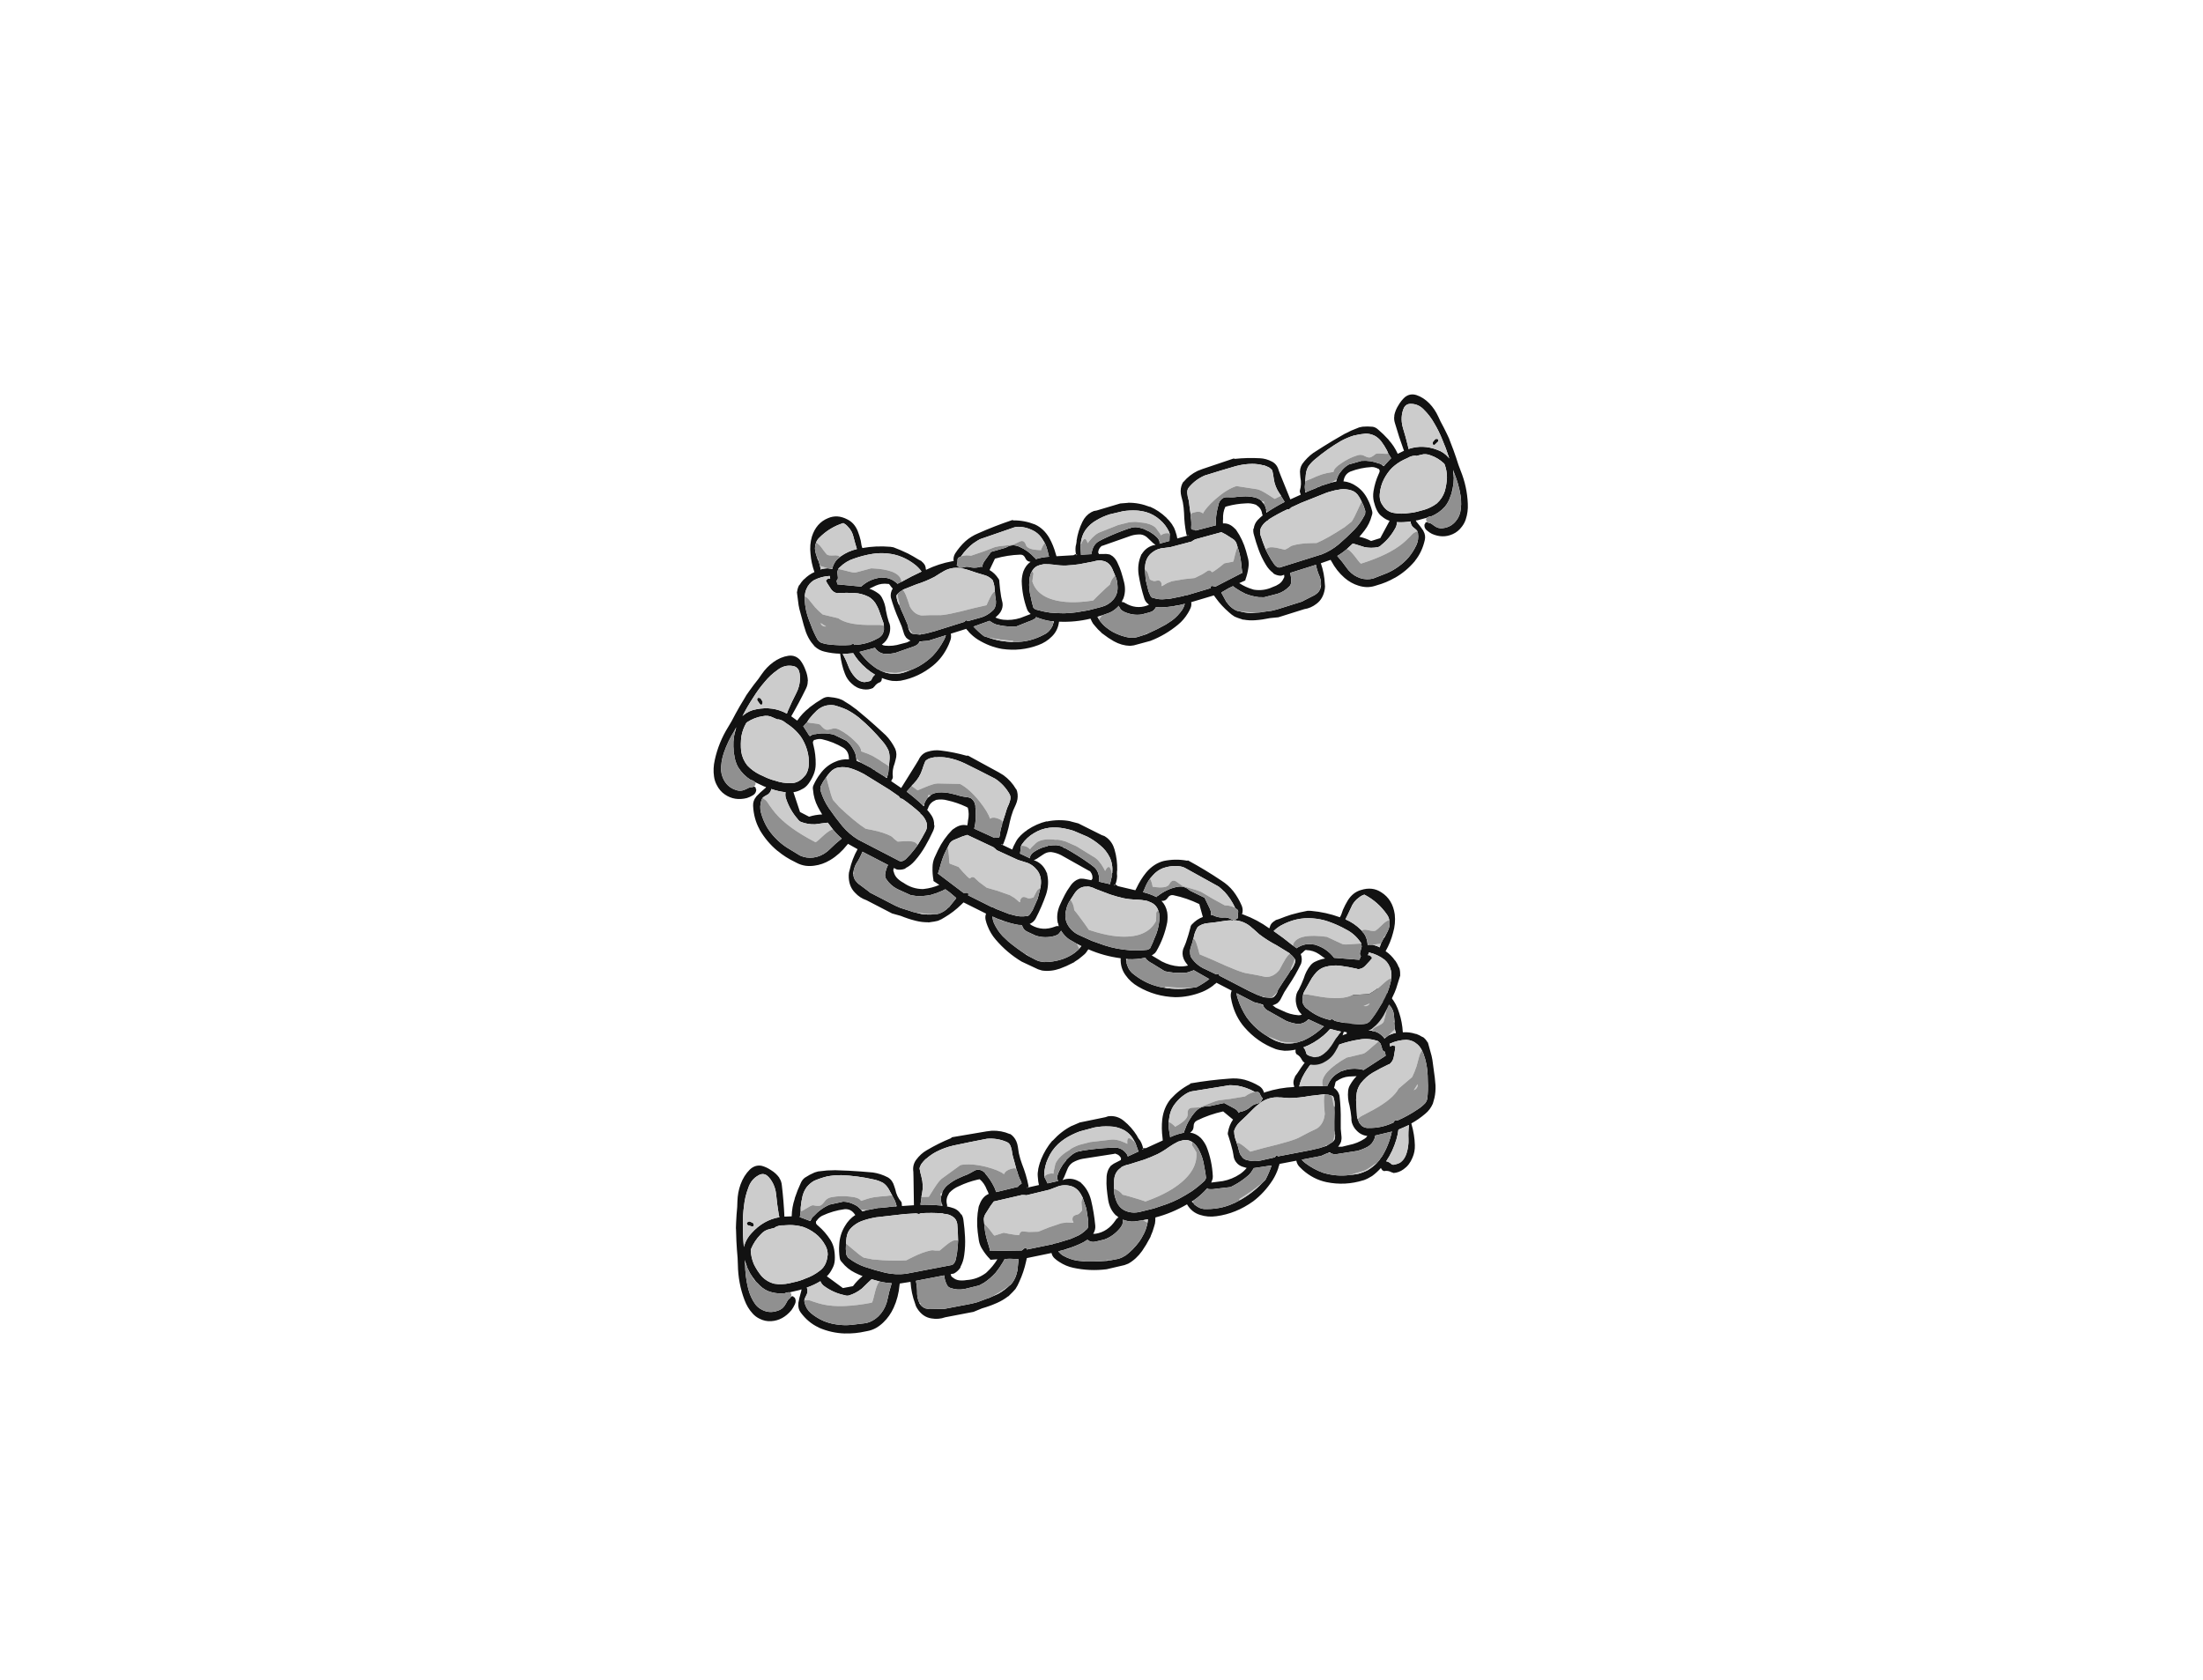<?xml version="1.0" encoding="UTF-8" standalone="no"?>
<svg xmlns:ffdec="https://www.free-decompiler.com/flash" xmlns:xlink="http://www.w3.org/1999/xlink" ffdec:objectType="frame" height="154.35px" width="202.3px" xmlns="http://www.w3.org/2000/svg">
  <g transform="matrix(1.0, 0.0, 0.0, 1.0, 91.05, 141.2)">
    <use ffdec:characterId="877" ffdec:characterName="a_Chain" height="234.15" transform="matrix(0.094, -0.018, 0.009, 0.096, -24.648, -39.145)" width="686.0" xlink:href="#sprite0"/>
    <use ffdec:characterId="877" ffdec:characterName="a_Chain" height="234.15" transform="matrix(-0.086, 0.027, 0.027, 0.086, 39.144, -110.609)" width="686.0" xlink:href="#sprite0"/>
    <use ffdec:characterId="877" ffdec:characterName="a_Chain" height="234.15" transform="matrix(0.085, 0.044, -0.044, 0.085, -17.735, -86.948)" width="686.0" xlink:href="#sprite0"/>
  </g>
  <defs>
    <g id="sprite0" transform="matrix(1.0, 0.0, 0.0, 1.0, -60.55, 101.5)">
      <use ffdec:characterId="876" height="33.45" transform="matrix(7.0, 0.0, 0.0, 7.0, 60.55, -101.5)" width="98.0" xlink:href="#shape0"/>
    </g>
    <g id="shape0" transform="matrix(1.0, 0.0, 0.0, 1.0, -8.65, 14.5)">
      <path d="M101.85 -9.4 L101.85 -10.15 Q101.85 -10.5 101.75 -10.85 L101.75 -10.9 101.7 -10.9 101.7 -11.0 101.5 -11.4 101.35 -11.6 Q101.1 -11.95 100.7 -12.15 98.8 -13.15 96.7 -13.15 96.4 -12.85 96.25 -12.5 95.8 -11.65 95.9 -10.7 95.95 -9.8 95.95 -8.95 97.25 -9.05 98.5 -8.65 L98.65 -8.6 98.65 -8.55 98.75 -8.55 98.8 -8.5 98.95 -8.45 99.0 -8.45 99.05 -8.4 99.1 -8.4 Q99.75 -8.05 100.2 -7.35 L100.25 -7.25 100.45 -7.35 Q100.65 -7.45 100.85 -7.55 101.35 -7.7 101.9 -7.7 101.8 -8.0 101.8 -8.3 L101.8 -9.0 101.85 -9.4 M15.55 12.2 L15.65 12.15 15.8 12.15 15.9 12.2 15.9 12.25 16.0 12.35 16.05 12.35 Q16.3 12.85 16.0 13.3 15.75 13.7 15.45 14.0 14.15 15.15 12.55 14.95 11.7 14.85 10.95 14.3 10.45 13.95 10.1 13.45 9.45 12.55 9.15 11.4 8.5 9.0 8.7 6.5 L8.75 5.6 Q8.75 4.45 8.8 3.3 L8.9 1.7 8.9 1.55 9.0 0.8 Q9.15 -0.25 9.35 -1.25 L9.45 -2.0 Q9.6 -3.2 10.1 -4.2 10.65 -5.3 11.55 -5.95 12.35 -6.5 13.25 -6.15 13.9 -5.85 14.5 -5.3 15.1 -4.8 15.5 -4.1 L15.5 -4.05 Q15.75 -3.6 15.75 -3.0 15.8 -0.85 15.7 1.25 L16.7 1.4 Q16.85 0.15 17.35 -0.9 L17.35 -0.95 17.85 -1.95 18.35 -2.8 Q18.6 -3.25 19.0 -3.45 19.7 -3.75 20.4 -3.9 L20.9 -3.95 22.15 -3.85 23.1 -3.7 23.15 -3.7 25.15 -3.25 Q26.8 -2.85 28.4 -2.4 29.45 -2.05 30.4 -1.35 31.0 -0.85 31.15 0.0 L31.25 0.45 Q31.35 1.45 31.9 2.25 L31.95 2.4 31.95 2.85 33.6 3.05 33.9 -0.7 33.95 -1.45 Q33.9 -2.4 34.5 -3.0 35.2 -3.7 36.05 -4.0 37.8 -4.65 39.55 -5.0 L39.6 -5.05 Q39.65 -5.1 39.75 -5.1 L44.5 -5.0 45.25 -4.95 Q46.55 -4.75 47.65 -4.05 L47.7 -4.05 Q47.95 -3.85 48.15 -3.55 48.55 -2.95 48.6 -2.15 L48.65 -1.25 Q48.75 -0.45 48.95 0.3 49.4 1.85 49.55 3.35 L49.55 3.5 49.45 3.6 51.0 3.55 50.95 3.05 Q50.95 2.7 50.95 2.35 50.95 1.9 51.1 1.45 L51.1 1.4 Q51.25 0.95 51.45 0.5 L51.5 0.45 51.6 0.2 Q52.35 -1.15 53.4 -2.05 L53.45 -2.05 Q54.75 -3.1 56.25 -3.55 L56.3 -3.55 57.4 -3.8 57.45 -3.8 61.0 -3.85 61.35 -3.9 61.4 -3.9 61.8 -3.85 Q62.75 -3.65 63.45 -2.9 64.45 -1.85 65.1 -0.5 L65.1 -0.45 Q65.25 -0.1 65.45 0.2 65.7 0.75 65.75 1.3 L65.85 1.3 66.15 1.35 68.55 0.75 68.55 0.4 Q68.5 -0.9 68.75 -2.1 69.1 -3.65 70.15 -4.6 71.45 -5.65 72.95 -6.1 L73.0 -6.1 73.05 -6.2 73.15 -6.2 Q75.8 -6.15 78.4 -5.85 79.55 -5.75 80.55 -5.3 81.6 -4.8 82.5 -4.05 82.95 -3.65 83.05 -3.05 L83.2 -3.1 83.25 -3.1 Q85.25 -3.35 87.25 -3.05 L87.25 -3.2 Q87.15 -3.55 87.25 -3.9 87.35 -4.2 87.5 -4.4 L87.5 -4.45 87.85 -4.8 Q88.45 -5.5 89.05 -6.1 89.9 -6.9 90.8 -7.6 91.0 -7.7 91.2 -7.8 93.15 -8.6 95.15 -8.85 L95.15 -9.25 95.05 -9.95 Q95.0 -10.7 95.05 -11.4 95.15 -12.7 96.0 -13.5 97.15 -14.65 98.6 -14.5 100.45 -14.35 101.65 -12.65 102.35 -11.6 102.6 -10.3 102.9 -9.0 102.85 -7.6 103.75 -7.5 104.6 -7.05 L104.65 -7.05 Q105.1 -6.8 105.5 -6.45 L105.55 -6.45 Q105.9 -6.1 106.1 -5.65 L106.15 -5.6 106.2 -5.35 106.5 -3.65 106.5 -3.6 106.55 -3.15 106.65 -0.7 106.65 0.35 Q106.6 1.25 106.35 2.0 106.2 2.4 106.05 2.75 105.6 3.5 104.9 3.9 103.9 4.5 102.85 4.85 L102.85 4.9 Q103.0 5.65 103.05 6.45 103.1 7.15 103.05 7.85 103.0 8.75 102.55 9.5 102.05 10.4 101.2 10.8 100.5 11.15 99.75 11.05 L99.7 11.0 99.5 10.9 Q99.05 10.55 98.5 10.55 L98.4 10.5 98.3 10.4 98.25 10.4 98.25 10.35 Q98.15 10.2 98.1 10.05 97.5 10.55 96.8 10.9 96.2 11.15 95.6 11.25 L95.55 11.25 Q92.95 11.55 90.45 10.55 88.7 9.85 87.35 8.3 L86.95 7.8 Q86.65 7.4 86.6 6.9 L84.25 6.9 84.2 7.05 84.05 7.35 84.05 7.4 Q83.65 8.25 83.1 8.9 81.8 10.4 80.15 11.25 77.65 12.45 74.95 12.3 73.75 12.25 72.7 11.7 71.6 11.15 71.05 9.95 68.85 10.75 66.55 10.9 L66.5 11.25 66.5 11.3 Q66.45 11.7 66.25 12.1 66.0 12.75 65.65 13.3 L65.65 13.35 65.5 13.55 Q64.95 14.35 64.3 15.05 63.4 16.0 62.25 16.4 L61.7 16.5 59.2 16.6 Q56.85 16.45 54.65 15.55 53.65 15.15 52.8 14.4 52.5 14.15 52.2 13.8 51.9 13.45 51.85 13.0 L48.4 13.05 48.25 13.5 Q47.8 14.85 47.05 16.05 46.8 16.5 46.45 16.9 46.05 17.25 45.6 17.55 L45.4 17.7 45.35 17.7 Q44.6 18.1 43.75 18.3 42.7 18.55 41.6 18.65 L40.4 18.9 36.45 18.9 Q35.5 19.05 34.55 18.7 33.35 18.3 32.7 16.95 32.55 16.65 32.5 16.3 32.1 14.8 32.15 13.25 L30.65 13.2 30.6 13.4 Q30.3 15.0 29.5 16.3 28.85 17.35 27.9 18.0 27.4 18.35 26.85 18.55 26.25 18.75 25.65 18.75 L25.35 18.75 Q23.9 18.8 22.55 18.5 L22.5 18.5 Q20.65 18.1 19.0 17.05 L18.95 17.0 Q17.6 16.1 16.7 14.55 16.35 13.95 16.5 13.25 L16.5 13.2 Q16.7 12.5 17.0 11.8 17.1 11.6 17.1 11.45 L16.8 11.5 16.75 11.5 15.45 11.55 Q15.3 11.5 15.1 11.5 14.9 11.5 14.8 11.55 13.55 11.45 12.45 10.8 11.7 10.3 11.2 9.55 L10.95 9.25 Q10.55 8.6 10.25 7.95 10.1 7.55 9.95 7.15 L9.95 7.1 Q9.8 6.6 9.7 6.05 L9.7 6.45 9.7 6.55 Q9.55 8.25 9.8 9.95 10.0 11.25 10.6 12.3 10.85 12.7 11.2 13.0 12.3 13.95 13.65 13.7 14.35 13.6 14.8 12.95 15.0 12.65 15.2 12.45 L15.4 12.35 15.55 12.2 M99.4 -7.0 Q99.3 -7.1 99.15 -7.15 98.0 -7.75 96.75 -7.75 95.35 -7.8 94.0 -7.6 92.95 -7.45 91.9 -7.0 89.85 -6.15 88.5 -4.15 88.15 -3.6 87.95 -3.0 89.55 -2.8 91.2 -2.45 L91.25 -2.45 91.85 -2.35 91.85 -2.4 Q92.45 -3.45 93.45 -3.8 L93.85 -3.95 93.9 -3.95 Q95.5 -4.25 97.0 -3.55 L100.2 -4.9 100.15 -5.45 Q99.85 -5.55 99.8 -5.95 L99.7 -6.45 99.65 -6.65 99.4 -7.0 M92.7 -1.9 Q92.95 -1.7 93.15 -1.35 93.3 -1.05 93.35 -0.75 93.4 1.0 93.2 2.7 L93.1 3.75 Q93.1 4.3 93.1 4.9 93.1 5.15 93.0 5.4 L93.0 5.45 Q92.8 5.85 92.5 6.1 L93.05 6.2 94.0 6.15 Q95.2 6.15 96.25 5.7 96.5 5.6 96.65 5.4 95.8 5.15 95.25 4.4 94.85 3.9 94.7 3.2 94.65 2.85 94.7 2.55 L94.7 2.5 Q94.7 1.7 94.6 0.85 94.4 -0.15 94.6 -1.15 94.7 -1.6 94.95 -1.9 95.4 -2.5 95.95 -2.9 L94.9 -3.05 Q94.0 -3.15 93.15 -2.75 L93.1 -2.75 Q93.0 -2.7 92.95 -2.55 92.85 -2.2 92.7 -1.9 M105.25 -4.65 Q105.05 -5.2 104.7 -5.6 104.1 -6.3 103.25 -6.5 102.05 -6.7 100.9 -6.4 L100.95 -6.0 Q101.1 -6.1 101.3 -6.1 L101.35 -6.05 101.5 -6.0 101.55 -6.0 101.6 -5.95 101.6 -5.9 101.65 -5.8 101.6 -5.7 101.55 -5.45 101.3 -4.55 Q101.15 -4.05 100.8 -3.8 100.65 -3.65 100.45 -3.65 99.3 -3.35 98.2 -2.95 97.25 -2.6 96.45 -1.85 95.8 -1.2 95.65 -0.2 95.55 0.25 95.55 0.8 L95.5 2.2 Q95.45 2.65 95.6 3.05 L95.7 3.4 95.75 3.5 95.8 3.55 Q95.95 3.9 96.25 4.1 96.55 4.3 96.85 4.35 L96.9 4.35 Q98.7 4.75 100.5 4.25 L100.5 4.15 Q100.55 4.1 100.6 4.05 L100.9 4.05 101.0 4.1 Q102.5 3.75 103.95 3.1 104.55 2.85 105.05 2.45 105.25 2.25 105.35 1.95 105.6 0.8 105.65 -0.45 L105.7 -1.15 Q105.8 -2.7 105.4 -4.2 L105.25 -4.65 M10.3 -1.25 Q10.0 0.0 9.9 1.3 9.75 2.7 9.75 4.1 L9.75 4.3 9.8 4.15 Q10.2 3.2 11.0 2.6 12.8 1.15 15.0 1.2 L14.95 0.8 Q14.85 -0.55 14.85 -1.9 14.85 -2.4 14.75 -2.85 14.6 -3.55 14.25 -4.15 14.05 -4.5 13.8 -4.75 13.3 -5.2 12.65 -4.95 11.6 -4.6 11.1 -3.5 10.55 -2.45 10.3 -1.25 M30.75 1.2 L30.4 0.35 Q30.2 -0.15 29.85 -0.55 L29.65 -0.75 Q29.05 -1.2 28.4 -1.45 26.25 -2.35 24.05 -2.85 23.05 -3.05 22.05 -3.05 21.15 -3.0 20.25 -2.8 19.65 -2.6 19.15 -2.15 18.7 -1.7 18.45 -1.05 18.2 -0.35 18.05 0.45 L18.0 0.95 17.8 1.75 17.9 1.75 17.95 1.8 18.05 1.85 19.0 2.4 19.05 2.45 19.15 2.45 19.2 2.5 Q19.3 2.35 19.4 2.2 L19.65 1.95 19.7 1.95 Q20.75 1.1 22.05 0.8 L23.95 0.75 Q24.7 0.9 25.4 1.4 25.7 1.6 25.9 1.8 26.1 2.05 26.3 2.3 L26.45 2.55 27.05 2.5 27.1 2.5 28.7 2.5 29.0 2.55 29.3 2.55 29.45 2.6 29.55 2.6 30.85 2.7 31.2 2.75 31.2 2.6 Q31.15 2.3 31.05 1.95 L30.75 1.2 M48.1 0.8 L47.9 -0.4 Q47.8 -0.85 47.75 -1.3 47.75 -1.8 47.65 -2.25 47.55 -2.8 47.15 -3.05 45.9 -3.85 44.45 -4.0 42.1 -4.0 39.75 -3.95 38.5 -3.9 37.35 -3.55 36.55 -3.3 35.85 -2.85 L35.8 -2.85 Q35.45 -2.6 35.15 -2.3 35.0 -2.1 34.9 -1.9 34.85 -1.8 34.85 -1.7 34.9 -1.1 35.0 -0.55 35.2 0.6 34.85 1.75 L34.75 2.05 34.75 2.15 34.5 3.15 Q35.95 3.4 37.35 3.8 L37.5 3.85 37.45 3.55 37.4 3.5 Q37.35 3.0 37.45 2.55 37.55 2.3 37.65 2.1 L37.65 2.0 Q37.95 1.55 38.4 1.25 39.25 0.75 40.15 0.55 40.7 0.4 41.3 0.3 41.7 0.2 42.1 0.05 42.35 -0.05 42.65 -0.1 43.35 -0.05 43.8 0.6 L43.8 0.65 Q44.45 1.6 44.85 2.7 L44.9 2.85 45.05 3.4 48.1 3.25 48.15 3.2 48.15 3.15 Q48.15 3.1 48.2 3.1 L48.25 3.1 48.65 2.9 48.6 2.65 Q48.3 1.9 48.2 1.15 L48.15 1.1 48.1 0.8 M64.7 0.3 L64.65 0.15 64.65 0.1 Q64.2 -1.0 63.35 -1.65 62.45 -2.3 61.45 -2.5 60.4 -2.75 59.35 -2.75 L57.3 -2.6 Q56.4 -2.45 55.55 -2.15 54.85 -1.9 54.15 -1.45 53.2 -0.8 52.6 0.2 52.0 1.15 51.85 2.3 51.85 2.4 51.85 2.55 51.85 2.7 51.95 2.85 L52.2 3.55 53.7 3.5 53.7 3.45 53.65 3.45 53.6 3.15 Q53.6 3.0 53.65 2.8 L53.7 2.65 53.8 2.45 Q54.1 1.9 54.55 1.4 54.8 1.15 55.05 0.95 L55.1 0.85 55.7 0.45 55.8 0.4 Q56.35 0.05 57.0 0.05 L57.2 0.1 57.25 0.05 57.35 0.05 Q59.35 0.1 61.4 0.4 L61.95 0.5 Q62.8 0.65 63.35 1.5 63.5 1.7 63.55 2.0 L65.1 1.6 65.05 1.5 64.75 0.3 64.7 0.3 M81.8 -3.4 Q80.7 -4.25 79.45 -4.7 L79.4 -4.7 Q78.95 -4.85 78.45 -4.95 L73.15 -5.1 Q72.85 -5.1 72.55 -5.0 71.35 -4.6 70.45 -3.6 69.95 -3.0 69.75 -2.2 L69.6 -1.6 Q69.5 -1.0 69.55 -0.35 L69.6 0.3 69.6 0.5 Q70.55 0.25 71.55 0.25 L71.6 0.05 71.65 0.0 Q72.25 -1.3 73.3 -2.2 74.15 -2.95 75.2 -2.65 L77.35 -2.7 77.45 -2.7 78.85 -1.65 78.9 -1.6 Q79.2 -1.35 79.3 -1.0 L79.5 -1.1 79.55 -1.1 Q80.25 -1.1 80.85 -1.4 81.4 -1.75 81.75 -1.75 82.15 -1.75 82.4 -1.85 82.6 -2.0 82.8 -2.35 82.6 -2.55 82.45 -3.05 82.35 -3.35 82.0 -3.35 L81.9 -3.35 81.8 -3.4 M72.95 -0.3 Q72.9 0.05 72.65 0.25 L72.65 0.25 72.4 0.4 Q73.2 0.65 73.8 1.4 74.2 1.95 74.45 2.65 75.05 4.7 74.95 6.85 L74.9 7.15 Q74.8 7.4 74.65 7.65 L76.25 7.75 Q77.55 7.75 78.7 7.25 79.25 7.0 79.7 6.6 79.4 6.45 79.1 6.3 78.75 6.1 78.5 5.8 78.05 5.25 78.05 4.55 L78.05 4.5 78.0 3.95 Q77.85 2.9 77.6 1.8 77.5 1.55 77.6 1.3 77.85 0.4 78.45 -0.25 L77.2 -1.6 Q75.3 -1.55 73.5 -1.05 73.0 -0.9 72.95 -0.3 M91.4 -1.25 L91.3 -1.3 89.25 -1.45 Q87.8 -1.45 86.4 -1.7 85.8 -1.85 85.25 -2.0 L85.2 -2.0 Q83.7 -2.45 82.3 -1.75 L82.3 -1.7 82.05 -1.6 Q81.7 -1.4 81.35 -1.15 80.35 -0.4 79.35 0.25 78.75 0.65 78.45 1.3 L78.45 1.4 Q78.4 2.15 78.65 2.9 L78.65 3.0 Q78.8 3.5 78.85 4.0 78.9 4.4 79.05 4.75 L79.1 4.8 Q79.3 5.25 79.65 5.45 80.8 6.05 82.05 5.95 L83.7 5.9 83.85 5.75 Q83.85 5.7 83.9 5.7 L83.95 5.7 84.05 5.75 84.15 5.85 88.7 5.85 88.75 5.85 89.95 5.8 90.75 5.7 91.0 5.65 Q91.4 5.5 91.85 5.3 L91.9 5.25 Q92.15 5.1 92.2 4.75 92.25 4.55 92.25 4.3 L92.25 4.25 Q92.2 4.05 92.2 3.85 L92.2 3.8 Q92.3 2.6 92.45 1.4 L92.5 0.7 92.55 0.55 Q92.65 -0.1 92.5 -0.7 L92.45 -0.8 92.25 -0.95 92.15 -1.0 91.8 -1.15 91.4 -1.25 M90.95 6.7 L90.9 6.7 90.05 6.9 87.35 6.9 Q87.55 7.2 87.8 7.45 88.85 8.5 90.1 9.2 91.9 10.1 93.8 10.2 94.35 10.25 94.95 10.25 95.65 10.2 96.3 10.0 97.05 9.7 97.65 9.25 L98.05 8.9 98.2 8.7 98.3 8.65 Q99.45 7.3 100.05 5.5 L100.1 5.45 100.0 5.45 97.75 5.55 97.6 5.95 Q97.25 6.6 96.6 6.85 95.85 7.1 95.1 7.15 L92.15 7.05 Q91.7 7.0 91.4 6.75 L91.3 6.65 90.95 6.7 M81.6 9.05 L81.95 8.8 82.0 8.8 82.0 8.75 82.1 8.7 Q82.7 7.85 83.15 6.9 L80.65 6.8 80.6 6.95 80.55 6.95 Q80.25 7.35 79.9 7.6 78.85 8.25 77.75 8.6 L77.25 8.75 77.2 8.75 75.2 8.6 Q74.65 8.6 74.2 8.45 L74.1 8.4 74.05 8.3 Q73.1 9.1 72.0 9.6 L71.75 9.7 71.85 9.85 71.9 9.9 72.05 10.1 72.05 10.15 72.3 10.4 Q72.9 11.0 73.75 11.1 74.8 11.3 75.9 11.25 76.75 11.2 77.5 11.0 L77.55 11.0 78.2 10.8 Q80.05 10.2 81.6 9.05 M72.6 1.75 Q72.0 1.2 71.2 1.25 L70.65 1.3 Q69.95 1.5 69.3 1.8 68.5 2.2 67.65 2.45 66.7 2.7 65.75 2.85 L63.6 3.1 63.55 3.1 Q63.0 3.1 62.45 3.3 L62.45 3.35 Q61.5 3.75 61.35 4.95 61.3 5.45 61.25 6.0 61.15 6.75 61.35 7.45 61.6 8.65 62.55 9.25 63.45 9.8 64.5 9.75 L66.45 9.65 68.25 9.4 Q69.15 9.25 70.0 9.0 70.95 8.7 71.9 8.3 72.85 7.85 73.75 7.25 73.9 7.1 74.0 6.9 74.0 6.15 73.9 5.35 73.85 4.1 73.4 3.0 73.2 2.45 72.85 2.0 L72.6 1.75 M65.75 1.4 L65.7 1.4 65.7 1.35 65.75 1.3 Q65.7 1.3 65.7 1.35 L65.6 1.45 65.7 1.45 65.75 1.5 65.75 1.4 M65.7 1.5 L65.7 1.5 M61.7 1.3 L57.3 1.15 Q56.6 1.15 55.9 1.4 55.35 1.65 55.05 2.25 L54.55 3.15 54.3 3.5 54.6 3.45 Q55.75 3.4 56.65 4.2 L56.7 4.2 56.8 4.35 Q57.7 5.4 57.95 6.9 58.2 8.65 58.2 10.45 58.2 11.0 57.85 11.45 L57.8 11.5 58.15 11.55 Q59.85 11.6 61.05 10.25 61.25 10.0 61.5 9.95 L61.4 9.85 61.25 9.65 61.2 9.65 Q60.4 8.7 60.3 7.35 60.25 6.55 60.25 5.75 60.25 5.1 60.35 4.45 60.4 3.75 60.75 3.2 60.9 3.0 61.05 2.85 61.3 2.7 61.55 2.6 L62.55 2.3 62.6 2.05 Q62.4 1.55 61.95 1.35 61.85 1.25 61.75 1.3 L61.7 1.3 M64.8 10.95 L63.6 10.9 Q62.8 10.8 62.05 10.35 L62.05 10.5 Q62.0 10.75 61.95 10.95 61.8 11.2 61.6 11.4 60.55 12.35 59.25 12.55 L58.15 12.6 58.05 12.6 Q57.45 12.65 57.0 12.2 L56.95 12.15 56.65 12.25 56.6 12.3 Q55.7 12.6 54.7 12.75 L54.4 12.8 53.6 12.9 52.8 12.95 Q53.05 13.35 53.4 13.65 54.3 14.35 55.3 14.7 L56.35 15.0 Q57.75 15.3 59.15 15.45 L59.7 15.5 60.8 15.5 Q61.35 15.5 61.9 15.25 L61.95 15.25 Q63.05 14.7 64.0 13.75 L64.35 13.35 Q64.8 12.8 65.1 12.2 L65.35 11.6 65.4 11.4 65.5 10.95 64.8 10.95 M56.85 6.4 L56.6 5.8 Q56.1 4.75 55.1 4.4 54.2 4.05 53.2 4.3 L52.35 4.45 49.2 4.6 49.15 4.6 Q48.85 4.5 48.55 4.45 L44.6 4.6 44.1 5.1 Q43.7 5.55 43.3 6.05 43.05 6.35 43.0 6.75 L43.0 7.35 43.0 7.9 Q43.0 8.5 43.1 9.15 43.2 9.8 43.35 10.45 L43.45 11.0 43.45 11.15 47.8 11.9 48.25 11.65 48.35 11.65 48.45 11.7 48.5 11.8 48.5 11.9 52.1 11.85 52.15 11.85 Q52.2 11.8 52.25 11.8 L52.75 11.8 54.65 11.6 55.3 11.45 Q56.2 11.3 57.0 10.7 L57.05 10.7 Q57.25 10.45 57.25 10.1 L57.3 9.65 Q57.25 8.85 57.2 8.05 L57.2 7.95 56.85 6.45 56.85 6.4 M49.4 3.55 L49.35 3.55 49.35 3.65 49.45 3.6 49.4 3.6 49.4 3.55 M45.65 16.3 L45.8 16.25 Q46.45 15.75 46.8 14.9 L46.8 14.85 46.95 14.5 47.25 13.0 47.15 12.95 46.05 12.7 45.35 12.6 45.1 12.95 Q44.55 13.65 43.95 14.2 43.15 14.85 42.25 15.25 L41.5 15.5 41.45 15.5 39.5 15.6 Q38.45 15.6 37.55 15.1 37.25 14.95 37.1 14.6 36.85 13.95 36.85 13.25 L32.9 13.25 Q33.0 14.15 32.9 15.05 L32.9 15.45 Q32.95 15.95 33.1 16.35 L33.2 16.55 Q33.45 17.0 33.95 17.25 L34.0 17.25 Q34.2 17.35 34.4 17.4 L36.2 17.7 36.4 17.75 40.25 17.75 41.05 17.7 42.5 17.45 42.6 17.45 42.85 17.4 43.25 17.3 44.05 17.1 Q44.9 16.8 45.65 16.3 M43.9 3.1 Q43.85 2.95 43.8 2.85 43.55 1.9 42.95 1.25 L42.65 1.25 Q41.3 1.3 40.0 1.65 39.25 1.8 38.6 2.3 L38.5 2.45 Q38.0 3.05 38.15 3.85 L38.15 4.0 38.1 4.05 Q38.6 4.25 39.05 4.5 39.65 4.85 39.95 5.5 L40.0 5.5 Q40.2 5.9 40.2 6.4 40.25 7.5 40.2 8.6 40.15 9.85 39.85 11.05 39.65 11.9 39.2 12.5 L39.2 12.55 39.1 12.7 Q38.7 13.1 38.2 13.25 L37.75 13.25 37.8 13.5 Q37.85 13.65 38.0 13.75 38.35 14.15 38.85 14.3 39.35 14.45 39.85 14.45 41.3 14.65 42.6 14.0 L42.75 13.9 Q43.65 13.3 44.35 12.45 L43.45 12.35 Q43.4 12.35 43.35 12.3 L43.35 12.25 Q42.8 11.55 42.4 10.7 42.1 10.1 42.05 9.45 L42.0 8.3 Q41.95 6.55 42.45 4.95 42.5 4.8 42.6 4.65 43.1 3.65 44.0 3.45 L43.9 3.1 M39.2 8.95 Q39.3 7.8 39.3 6.65 39.25 6.0 38.8 5.6 38.25 5.1 37.5 4.95 L37.5 4.9 Q36.0 4.5 34.45 4.3 L34.25 4.35 34.15 4.35 33.8 4.2 32.25 4.0 28.25 3.7 27.85 3.7 Q27.0 3.7 26.15 3.85 25.4 4.0 24.75 4.45 24.15 4.85 23.95 5.65 23.85 6.05 23.8 6.45 L23.75 6.8 23.7 7.2 23.7 7.95 Q23.75 8.1 23.8 8.2 23.85 8.4 24.0 8.5 24.95 9.45 26.05 10.05 27.45 10.8 28.85 11.4 30.2 11.95 31.6 12.05 L38.05 12.05 38.15 12.0 38.2 12.0 Q38.5 11.8 38.65 11.4 L38.9 10.55 Q39.0 10.1 39.1 9.6 L39.2 8.95 M38.1 4.05 L38.1 4.05 M25.4 2.8 Q24.95 1.9 24.05 1.8 22.45 1.7 20.9 2.1 20.55 2.2 20.25 2.45 L20.05 2.65 20.0 2.65 Q19.95 2.75 19.95 2.85 19.95 2.9 19.95 2.95 L19.95 3.0 Q20.05 3.2 20.25 3.4 21.1 4.35 21.7 5.55 22.05 6.25 22.1 7.0 22.15 7.7 22.05 8.35 21.95 9.0 21.6 9.45 21.25 10.0 20.75 10.35 L22.8 12.35 24.2 12.35 Q24.85 11.7 25.65 11.25 25.15 10.95 24.65 10.6 23.65 9.9 23.0 8.85 22.75 8.55 22.75 8.2 22.7 7.3 22.85 6.45 23.05 5.1 23.85 4.1 24.5 3.25 25.45 2.85 L25.4 2.8 M27.9 12.4 Q27.35 12.15 26.85 11.9 L26.4 12.2 25.4 12.9 Q24.5 13.4 23.5 13.5 23.2 13.5 22.95 13.35 21.4 12.75 20.15 11.5 19.9 11.2 19.8 10.85 18.9 11.2 17.9 11.35 L17.85 11.35 Q18.0 11.75 17.8 12.2 L17.45 12.75 Q17.4 12.85 17.35 13.0 17.35 13.15 17.35 13.3 17.5 14.25 18.1 14.9 L18.15 14.95 Q18.85 15.7 19.7 16.25 20.5 16.75 21.4 17.05 22.4 17.4 23.4 17.5 L25.55 17.65 Q26.5 17.6 27.3 17.05 28.15 16.45 28.6 15.45 L28.75 15.05 Q29.1 13.95 29.55 12.95 28.7 12.75 27.9 12.4 M19.7 4.3 Q18.95 3.55 18.1 3.1 17.15 2.65 16.2 2.5 L15.45 2.4 Q14.85 2.25 14.25 2.45 L14.25 2.5 13.5 2.55 Q12.8 2.55 12.2 3.05 11.3 3.7 10.7 4.75 10.65 4.85 10.65 4.9 10.6 5.9 10.9 6.85 11.25 7.8 11.8 8.65 12.45 9.55 13.45 10.0 L13.95 10.15 Q14.95 10.4 16.05 10.3 16.95 10.3 17.8 10.1 18.85 9.95 19.8 9.45 20.75 9.0 21.05 7.85 L21.15 7.45 Q21.2 6.8 20.95 6.2 20.5 5.1 19.7 4.3 M10.7 1.0 Q10.75 1.0 10.8 1.0 L10.85 1.0 11.25 1.25 Q11.35 1.3 11.35 1.4 L11.4 1.5 11.4 1.65 11.3 1.75 11.15 1.75 10.55 1.45 10.45 1.25 10.45 1.2 Q10.45 1.15 10.5 1.1 10.55 1.05 10.6 1.05 L10.7 1.0 M100.6 6.6 Q99.95 8.15 98.9 9.3 L98.95 9.3 Q99.3 9.45 99.55 9.75 99.7 9.95 99.95 9.95 100.35 9.95 100.75 9.85 101.45 9.55 101.8 8.75 102.2 7.85 102.25 6.9 102.3 5.9 102.5 5.0 101.75 5.2 101.0 5.35 100.85 6.0 100.6 6.6" fill="#121212" fill-rule="evenodd" stroke="none"/>
      <path d="M101.35 -11.6 Q101.2 -11.55 101.05 -11.25 100.9 -11.05 100.7 -10.4 100.5 -9.8 100.35 -9.5 100.2 -9.25 99.35 -9.05 98.75 -8.9 98.65 -8.6 L98.5 -8.65 Q97.25 -9.05 95.95 -8.95 95.95 -9.8 95.9 -10.7 95.8 -11.65 96.25 -12.5 96.4 -12.85 96.7 -13.15 98.8 -13.15 100.7 -12.15 101.1 -11.95 101.35 -11.6 M100.2 -7.35 L100.45 -7.35 100.25 -7.25 100.2 -7.35 M100.85 -7.55 Q101.3 -7.85 101.55 -8.05 L101.6 -8.05 101.7 -8.15 101.8 -8.3 Q101.8 -8.0 101.9 -7.7 101.35 -7.7 100.85 -7.55 M101.8 -9.0 L101.75 -9.35 101.85 -9.4 101.8 -9.0 M9.7 6.45 L9.7 6.05 Q9.8 6.6 9.95 7.1 L9.9 6.95 9.7 6.45 M10.25 7.95 Q10.55 8.6 10.95 9.25 L10.9 9.2 Q10.65 8.9 10.35 8.15 L10.25 7.95 M91.2 -2.45 Q89.55 -2.8 87.95 -3.0 88.15 -3.6 88.5 -4.15 89.85 -6.15 91.9 -7.0 92.95 -7.45 94.0 -7.6 95.35 -7.8 96.75 -7.75 98.0 -7.75 99.15 -7.15 99.3 -7.1 99.4 -7.0 L98.4 -6.4 Q97.4 -5.75 97.15 -5.75 L96.05 -5.7 94.8 -5.65 Q91.15 -4.35 91.15 -2.75 91.15 -2.65 91.2 -2.45 M95.6 3.05 Q95.45 2.65 95.5 2.2 L95.55 0.8 Q95.55 0.25 95.65 -0.2 95.8 -1.2 96.45 -1.85 97.25 -2.6 98.2 -2.95 99.3 -3.35 100.45 -3.65 100.65 -3.65 100.8 -3.8 101.15 -4.05 101.3 -4.55 L101.55 -5.45 101.6 -5.7 101.65 -5.8 101.6 -5.9 101.6 -5.95 101.55 -6.0 101.5 -6.0 101.35 -6.05 101.3 -6.1 Q101.1 -6.1 100.95 -6.0 L100.9 -6.4 Q102.05 -6.7 103.25 -6.5 104.1 -6.3 104.7 -5.6 105.05 -5.2 105.25 -4.65 104.95 -4.4 104.75 -3.85 L104.3 -2.7 Q103.95 -1.95 103.55 -1.35 L101.55 -0.15 Q100.65 1.1 97.8 2.05 96.25 2.55 96.05 2.6 95.7 2.75 95.55 2.9 L95.6 3.05 M104.2 -0.25 Q104.25 -0.05 104.1 0.15 103.95 0.4 103.6 0.45 L103.7 0.35 104.2 -0.25 M18.0 0.95 L18.05 0.45 Q18.2 -0.35 18.45 -1.05 18.7 -1.7 19.15 -2.15 19.65 -2.6 20.25 -2.8 21.15 -3.0 22.05 -3.05 23.05 -3.05 24.05 -2.85 26.25 -2.35 28.4 -1.45 29.05 -1.2 29.65 -0.75 L29.85 -0.55 Q30.2 -0.15 30.4 0.35 L30.75 1.2 Q30.4 1.1 29.85 1.1 L29.0 1.0 28.15 0.95 Q27.4 0.95 26.5 1.1 L26.4 1.1 Q26.2 0.6 24.95 0.25 23.7 -0.15 22.35 -0.15 21.75 -0.15 21.35 0.3 20.95 0.7 20.65 0.7 20.5 0.7 20.15 0.6 19.8 0.45 19.7 0.45 19.45 0.45 18.85 0.7 18.25 0.95 18.05 0.95 L18.0 0.95 M10.3 -1.25 Q10.55 -2.45 11.1 -3.5 11.6 -4.6 12.65 -4.95 13.3 -5.2 13.8 -4.75 14.05 -4.5 14.25 -4.15 14.6 -3.55 14.75 -2.85 14.85 -2.4 14.85 -1.9 14.85 -0.55 14.95 0.8 L15.0 1.2 Q12.8 1.15 11.0 2.6 10.2 3.2 9.8 4.15 L9.75 4.3 9.75 4.1 Q9.75 2.7 9.9 1.3 10.0 0.0 10.3 -1.25 M31.2 2.6 L31.2 2.75 30.85 2.7 31.05 2.7 31.2 2.6 M27.1 2.5 L27.05 2.5 26.45 2.55 26.3 2.3 26.95 2.45 27.1 2.5 M19.4 2.2 Q19.3 2.35 19.2 2.5 L19.15 2.45 19.4 2.2 M34.75 2.15 L34.75 2.05 34.85 1.75 Q35.2 0.6 35.0 -0.55 34.9 -1.1 34.85 -1.7 34.85 -1.8 34.9 -1.9 35.0 -2.1 35.15 -2.3 35.45 -2.6 35.8 -2.85 L35.85 -2.85 Q36.55 -3.3 37.35 -3.55 38.5 -3.9 39.75 -3.95 42.1 -4.0 44.45 -4.0 45.9 -3.85 47.15 -3.05 47.55 -2.8 47.65 -2.25 47.75 -1.8 47.75 -1.3 47.8 -0.85 47.9 -0.4 L48.1 0.8 Q47.9 0.65 47.75 0.65 46.6 0.65 46.35 1.2 45.75 0.55 44.0 -0.25 41.95 -1.15 40.5 -1.15 L37.75 0.2 Q37.3 0.45 36.5 1.4 L35.75 2.3 34.75 2.15 M37.65 2.1 Q37.55 2.3 37.45 2.55 L37.35 2.2 37.65 2.1 M37.45 3.55 L37.5 3.85 37.35 3.8 37.45 3.55 M51.85 2.55 Q51.85 2.4 51.85 2.3 52.0 1.15 52.6 0.2 53.2 -0.8 54.15 -1.45 54.85 -1.9 55.55 -2.15 56.4 -2.45 57.3 -2.6 L59.35 -2.75 Q60.4 -2.75 61.45 -2.5 62.45 -2.3 63.35 -1.65 64.2 -1.0 64.65 0.1 L64.65 0.15 64.7 0.3 64.6 0.15 Q63.65 -1.05 63.65 0.25 L63.65 0.3 63.3 0.05 Q62.15 -0.7 61.3 -0.7 L58.6 -0.9 57.0 -0.8 Q55.95 -0.6 55.7 -0.4 L55.6 -0.35 Q54.2 0.15 53.6 1.0 53.5 1.15 53.35 1.65 53.15 2.15 53.15 2.35 L53.15 2.4 Q52.9 2.3 52.65 2.3 52.15 2.3 51.85 2.55 M69.6 -1.6 L69.75 -2.2 Q69.95 -3.0 70.45 -3.6 71.35 -4.6 72.55 -5.0 72.85 -5.1 73.15 -5.1 L78.45 -4.95 Q78.95 -4.85 79.4 -4.7 L79.45 -4.7 Q80.7 -4.25 81.8 -3.4 81.05 -3.4 80.4 -3.05 L80.3 -3.05 78.35 -3.1 76.75 -3.2 Q76.25 -3.2 75.1 -2.95 L74.05 -2.75 72.9 -2.9 Q72.3 -2.9 72.3 -2.15 72.3 -1.4 70.5 -0.8 L70.45 -0.75 Q70.05 -1.3 69.6 -1.6 M78.65 3.0 L78.65 2.9 Q78.4 2.15 78.45 1.4 L78.45 1.3 Q78.75 0.65 79.35 0.25 80.35 -0.4 81.35 -1.15 81.7 -1.4 82.05 -1.6 L82.3 -1.7 82.3 -1.75 Q83.7 -2.45 85.2 -2.0 L85.25 -2.0 Q85.8 -1.85 86.4 -1.7 87.8 -1.45 89.25 -1.45 L91.3 -1.3 91.4 -1.25 91.35 -1.25 Q91.2 -0.95 91.15 -0.4 91.1 0.3 91.1 1.35 90.85 2.65 89.85 3.1 89.5 3.2 88.75 3.4 87.9 3.65 87.45 3.8 86.65 4.15 82.3 4.35 L80.4 4.5 80.0 4.05 Q79.05 3.0 78.8 3.0 L78.65 3.0 M92.25 -0.95 L92.45 -0.8 92.5 -0.7 Q92.65 -0.1 92.55 0.55 L92.5 0.7 Q92.4 0.35 92.4 0.2 92.4 -0.25 92.3 -0.8 L92.25 -0.95 M92.25 4.25 L92.25 4.3 Q92.25 4.55 92.2 4.75 92.15 5.1 91.9 5.25 L92.25 4.25 M91.0 5.65 L90.75 5.7 90.9 5.55 91.0 5.65 M88.75 5.85 L88.7 5.85 88.75 5.8 88.75 5.85 M93.8 10.2 L94.65 10.1 95.7 10.0 Q96.0 10.0 97.25 9.4 L97.65 9.25 Q97.05 9.7 96.3 10.0 95.65 10.2 94.95 10.25 94.35 10.25 93.8 10.2 M100.05 5.5 L100.0 5.45 100.1 5.45 100.05 5.5 M91.4 6.75 L90.95 6.7 91.3 6.65 91.4 6.75 M72.0 9.6 L71.85 9.85 71.75 9.7 72.0 9.6 M78.2 10.8 L78.35 10.75 78.25 10.6 Q79.85 10.0 81.6 9.05 80.05 10.2 78.2 10.8 M72.6 1.75 Q72.5 1.95 72.5 2.15 L72.75 2.65 73.0 3.2 Q73.0 5.95 69.25 7.5 68.0 8.0 66.5 8.3 L65.4 8.5 64.55 8.05 Q62.75 7.15 62.35 7.0 62.05 6.5 61.6 6.2 61.4 6.05 61.25 6.0 61.3 5.45 61.35 4.95 61.5 3.75 62.45 3.35 L62.45 3.3 Q63.0 3.1 63.55 3.1 L63.6 3.1 65.75 2.85 Q66.7 2.7 67.65 2.45 68.5 2.2 69.3 1.8 69.95 1.5 70.65 1.3 L71.2 1.25 Q72.0 1.2 72.6 1.75 M54.4 12.8 L54.4 12.85 53.75 12.9 53.6 12.9 54.4 12.8 M59.15 15.45 L59.35 15.4 59.7 15.5 59.15 15.45 M65.4 11.4 L64.8 10.95 65.5 10.95 65.4 11.4 M43.0 7.35 L43.0 6.75 Q43.05 6.35 43.3 6.05 43.7 5.55 44.1 5.1 L44.6 4.6 48.55 4.45 Q48.85 4.5 49.15 4.6 L49.2 4.6 52.35 4.45 53.2 4.3 Q54.2 4.05 55.1 4.4 56.1 4.75 56.6 5.8 L56.85 6.4 56.75 6.6 Q56.6 6.85 56.6 7.1 L56.6 8.05 Q56.15 8.5 55.9 8.5 55.5 8.5 55.3 8.65 55.15 8.8 55.15 9.1 55.15 9.25 55.25 9.4 55.25 9.5 55.2 9.5 L54.35 9.3 53.6 9.25 51.8 9.5 50.3 9.8 49.05 9.6 48.15 9.35 Q47.85 9.35 47.75 9.55 L47.65 9.75 Q47.4 9.75 46.45 9.4 L45.55 9.05 44.7 9.15 44.3 9.2 Q44.2 9.2 44.1 9.0 L43.65 8.25 Q43.25 7.6 43.0 7.35 M33.1 16.35 L33.25 16.35 33.2 16.55 33.1 16.35 M43.25 17.3 L43.6 17.15 Q44.8 16.75 45.65 16.3 44.9 16.8 44.05 17.1 L43.25 17.3 M52.55 10.65 L52.55 10.65 M23.8 6.45 Q23.85 6.05 23.95 5.65 24.15 4.85 24.75 4.45 25.4 4.0 26.15 3.85 27.0 3.7 27.85 3.7 L28.25 3.7 32.25 4.0 33.8 4.2 34.15 4.35 34.25 4.35 34.45 4.3 Q36.0 4.5 37.5 4.9 L37.5 4.95 Q38.25 5.1 38.8 5.6 39.25 6.0 39.3 6.65 39.3 7.8 39.2 8.95 L39.15 8.9 Q38.8 8.8 38.7 8.8 38.25 8.8 37.4 9.3 L36.55 9.8 36.0 9.7 Q35.55 9.55 35.4 9.55 34.25 9.55 32.7 10.0 L31.85 10.25 Q30.2 10.1 27.2 9.25 L27.1 9.2 26.05 8.8 Q25.5 8.35 24.8 7.55 L23.8 6.45 M17.35 13.0 Q17.4 12.85 17.45 12.75 L17.8 12.2 Q18.0 11.75 17.85 11.35 L17.9 11.35 Q18.9 11.2 19.8 10.85 19.9 11.2 20.15 11.5 21.4 12.75 22.95 13.35 23.2 13.5 23.5 13.5 24.5 13.4 25.4 12.9 L26.4 12.2 26.85 11.9 Q27.35 12.15 27.9 12.4 27.55 12.65 27.15 13.7 L26.8 14.65 Q26.65 15.05 26.55 15.05 22.35 15.05 19.9 14.05 19.4 13.85 18.55 13.4 18.0 13.05 17.7 13.05 L17.35 13.0 M10.7 1.0 L10.6 1.05 Q10.55 1.05 10.5 1.1 10.45 1.15 10.45 1.2 L10.45 1.25 10.55 1.45 11.15 1.75 11.3 1.75 11.4 1.65 11.4 1.5 11.35 1.4 Q11.35 1.3 11.25 1.25 L10.85 1.0 10.8 1.0 Q10.75 1.0 10.7 1.0 M19.7 4.3 Q20.5 5.1 20.95 6.2 21.2 6.8 21.15 7.45 L21.05 7.85 Q20.75 9.0 19.8 9.45 18.85 9.95 17.8 10.1 16.95 10.3 16.05 10.3 14.95 10.4 13.95 10.15 L13.45 10.0 Q12.45 9.55 11.8 8.65 11.25 7.8 10.9 6.85 10.6 5.9 10.65 4.9 10.65 4.85 10.7 4.75 11.3 3.7 12.2 3.05 12.8 2.55 13.5 2.55 L14.25 2.5 14.25 2.45 Q14.85 2.25 15.45 2.4 L16.2 2.5 Q17.15 2.65 18.1 3.1 18.95 3.55 19.7 4.3 M100.6 6.6 Q100.85 6.0 101.0 5.35 101.75 5.2 102.5 5.0 102.3 5.9 102.25 6.9 102.2 7.85 101.8 8.75 101.45 9.55 100.75 9.85 100.35 9.95 99.95 9.95 99.7 9.95 99.55 9.75 99.3 9.45 98.95 9.3 L98.9 9.3 Q99.95 8.15 100.6 6.6" fill="#cccccc" fill-rule="evenodd" stroke="none"/>
      <path d="M101.35 -11.6 L101.5 -11.4 101.7 -11.0 101.7 -10.9 101.75 -10.9 101.75 -10.85 Q101.85 -10.5 101.85 -10.15 L101.85 -9.4 101.75 -9.35 101.8 -9.0 101.8 -8.3 101.7 -8.15 101.6 -8.05 101.55 -8.05 Q101.3 -7.85 100.85 -7.55 100.65 -7.45 100.45 -7.35 L100.2 -7.35 Q99.75 -8.05 99.1 -8.4 L99.05 -8.4 99.0 -8.45 98.95 -8.45 98.8 -8.5 98.75 -8.55 98.65 -8.55 98.65 -8.6 Q98.75 -8.9 99.35 -9.05 100.2 -9.25 100.35 -9.5 100.5 -9.8 100.7 -10.4 100.9 -11.05 101.05 -11.25 101.2 -11.55 101.35 -11.6 M15.45 11.55 Q15.65 11.65 15.65 11.9 15.65 12.05 15.55 12.2 L15.4 12.35 15.2 12.45 Q15.0 12.65 14.8 12.95 14.35 13.6 13.65 13.7 12.3 13.95 11.2 13.0 10.85 12.7 10.6 12.3 10.0 11.25 9.8 9.95 9.55 8.25 9.7 6.55 L9.7 6.45 9.9 6.95 9.95 7.1 9.95 7.15 Q10.1 7.55 10.25 7.95 L10.35 8.15 Q10.65 8.9 10.9 9.2 L10.95 9.25 11.2 9.55 Q11.7 10.3 12.45 10.8 13.55 11.45 14.8 11.55 14.9 11.5 15.1 11.5 15.3 11.5 15.45 11.55 M91.2 -2.45 Q91.15 -2.65 91.15 -2.75 91.15 -4.35 94.8 -5.65 L96.05 -5.7 97.15 -5.75 Q97.4 -5.75 98.4 -6.4 L99.4 -7.0 99.65 -6.65 99.7 -6.45 99.8 -5.95 Q99.85 -5.55 100.15 -5.45 L100.2 -4.9 97.0 -3.55 Q95.5 -4.25 93.9 -3.95 L93.85 -3.95 93.45 -3.8 Q92.45 -3.45 91.85 -2.4 L91.85 -2.35 91.25 -2.45 91.2 -2.45 M95.6 3.05 L95.55 2.9 Q95.7 2.75 96.05 2.6 96.25 2.55 97.8 2.05 100.65 1.1 101.55 -0.15 L103.55 -1.35 Q103.95 -1.95 104.3 -2.7 L104.75 -3.85 Q104.95 -4.4 105.25 -4.65 L105.4 -4.2 Q105.8 -2.7 105.7 -1.15 L105.65 -0.45 Q105.6 0.8 105.35 1.95 105.25 2.25 105.05 2.45 104.55 2.85 103.95 3.1 102.5 3.75 101.0 4.1 L100.9 4.05 100.6 4.05 Q100.55 4.1 100.5 4.15 L100.5 4.25 Q98.7 4.75 96.9 4.35 L96.85 4.35 Q96.55 4.3 96.25 4.1 95.95 3.9 95.8 3.55 L95.75 3.5 95.7 3.4 95.6 3.05 M104.2 -0.25 L103.7 0.35 103.6 0.45 Q103.95 0.4 104.1 0.15 104.25 -0.05 104.2 -0.25 M18.0 0.95 L18.05 0.95 Q18.25 0.95 18.85 0.7 19.45 0.45 19.7 0.45 19.8 0.45 20.15 0.6 20.5 0.7 20.65 0.7 20.95 0.7 21.35 0.3 21.75 -0.15 22.35 -0.15 23.7 -0.15 24.95 0.25 26.2 0.6 26.4 1.1 L26.5 1.1 Q27.4 0.95 28.15 0.95 L29.0 1.0 29.85 1.1 Q30.4 1.1 30.75 1.2 L31.05 1.95 Q31.15 2.3 31.2 2.6 L31.05 2.7 30.85 2.7 29.55 2.6 29.45 2.6 29.3 2.55 29.0 2.55 28.7 2.5 27.1 2.5 26.95 2.45 26.3 2.3 Q26.1 2.05 25.9 1.8 25.7 1.6 25.4 1.4 24.7 0.9 23.95 0.75 L22.05 0.8 Q20.75 1.1 19.7 1.95 L19.65 1.95 19.4 2.2 19.15 2.45 19.05 2.45 19.0 2.4 18.05 1.85 17.95 1.8 17.9 1.75 17.8 1.75 18.0 0.95 M34.75 2.15 L35.75 2.3 36.5 1.4 Q37.3 0.45 37.75 0.2 L40.5 -1.15 Q41.95 -1.15 44.0 -0.25 45.75 0.55 46.35 1.2 46.6 0.65 47.75 0.65 47.9 0.65 48.1 0.8 L48.15 1.1 48.2 1.15 Q48.3 1.9 48.6 2.65 L48.65 2.9 48.25 3.1 48.2 3.1 Q48.15 3.1 48.15 3.15 L48.15 3.2 48.1 3.25 45.05 3.4 44.9 2.85 44.85 2.7 Q44.45 1.6 43.8 0.65 L43.8 0.6 Q43.35 -0.05 42.65 -0.1 42.35 -0.05 42.1 0.05 41.7 0.2 41.3 0.3 40.7 0.4 40.15 0.55 39.25 0.75 38.4 1.25 37.95 1.55 37.65 2.0 L37.65 2.1 37.35 2.2 37.45 2.55 Q37.35 3.0 37.4 3.5 L37.45 3.55 37.35 3.8 Q35.95 3.4 34.5 3.15 L34.75 2.15 M51.85 2.55 Q52.15 2.3 52.65 2.3 52.9 2.3 53.15 2.4 L53.15 2.35 Q53.15 2.15 53.35 1.65 53.5 1.15 53.6 1.0 54.2 0.15 55.6 -0.35 L55.7 -0.4 Q55.95 -0.6 57.0 -0.8 L58.6 -0.9 61.3 -0.7 Q62.15 -0.7 63.3 0.05 L63.65 0.3 63.65 0.25 Q63.65 -1.05 64.6 0.15 L64.7 0.3 64.75 0.3 65.05 1.5 65.1 1.6 63.55 2.0 Q63.5 1.7 63.35 1.5 62.8 0.65 61.95 0.5 L61.4 0.4 Q59.35 0.1 57.35 0.05 L57.25 0.05 57.2 0.1 57.0 0.05 Q56.35 0.05 55.8 0.4 L55.7 0.45 55.1 0.85 55.05 0.95 Q54.8 1.15 54.55 1.4 54.1 1.9 53.8 2.45 L53.7 2.65 53.65 2.8 Q53.6 3.0 53.6 3.15 L53.65 3.45 53.7 3.45 53.7 3.5 52.2 3.55 51.95 2.85 Q51.85 2.7 51.85 2.55 M69.6 -1.6 Q70.05 -1.3 70.45 -0.75 L70.5 -0.8 Q72.3 -1.4 72.3 -2.15 72.3 -2.9 72.9 -2.9 L74.05 -2.75 75.1 -2.95 Q76.25 -3.2 76.75 -3.2 L78.35 -3.1 80.3 -3.05 80.4 -3.05 Q81.05 -3.4 81.8 -3.4 L81.9 -3.35 82.0 -3.35 Q82.35 -3.35 82.45 -3.05 82.6 -2.55 82.8 -2.35 82.6 -2.0 82.4 -1.85 82.15 -1.75 81.75 -1.75 81.4 -1.75 80.85 -1.4 80.25 -1.1 79.55 -1.1 L79.5 -1.1 79.3 -1.0 Q79.2 -1.35 78.9 -1.6 L78.85 -1.65 77.45 -2.7 77.35 -2.7 75.2 -2.65 Q74.15 -2.95 73.3 -2.2 72.25 -1.3 71.65 0.0 L71.6 0.05 71.55 0.25 Q70.55 0.25 69.6 0.5 L69.6 0.3 69.55 -0.35 Q69.5 -1.0 69.6 -1.6 M78.65 3.0 L78.8 3.0 Q79.05 3.0 80.0 4.05 L80.4 4.5 82.3 4.35 Q86.65 4.15 87.45 3.8 87.9 3.65 88.75 3.4 89.5 3.2 89.85 3.1 90.85 2.65 91.1 1.35 91.1 0.3 91.15 -0.4 91.2 -0.95 91.35 -1.25 L91.4 -1.25 91.8 -1.15 92.15 -1.0 92.25 -0.95 92.3 -0.8 Q92.4 -0.25 92.4 0.2 92.4 0.35 92.5 0.7 L92.45 1.4 Q92.3 2.6 92.2 3.8 L92.2 3.85 Q92.2 4.05 92.25 4.25 L91.9 5.25 91.85 5.3 Q91.4 5.5 91.0 5.65 L90.9 5.55 90.75 5.7 89.95 5.8 88.75 5.85 88.75 5.8 88.7 5.85 84.15 5.85 84.05 5.75 83.95 5.7 83.9 5.7 Q83.85 5.7 83.85 5.75 L83.7 5.9 82.05 5.95 Q80.8 6.05 79.65 5.45 79.3 5.25 79.1 4.8 L79.05 4.75 Q78.9 4.4 78.85 4.0 78.8 3.5 78.65 3.0 M93.8 10.2 Q91.9 10.1 90.1 9.2 88.85 8.5 87.8 7.45 87.55 7.2 87.35 6.9 L90.05 6.9 90.9 6.7 90.95 6.7 91.4 6.75 Q91.7 7.0 92.15 7.05 L95.1 7.15 Q95.85 7.1 96.6 6.85 97.25 6.6 97.6 5.95 L97.75 5.55 100.0 5.45 100.05 5.5 Q99.45 7.3 98.3 8.65 L98.2 8.7 98.05 8.9 97.65 9.25 97.25 9.4 Q96.0 10.0 95.7 10.0 L94.65 10.1 93.8 10.2 M72.0 9.6 Q73.1 9.1 74.05 8.3 L74.1 8.4 74.2 8.45 Q74.65 8.6 75.2 8.6 L77.2 8.75 77.25 8.75 77.75 8.6 Q78.85 8.25 79.9 7.6 80.25 7.35 80.55 6.95 L80.6 6.95 80.65 6.8 83.15 6.9 Q82.7 7.85 82.1 8.7 L82.0 8.75 82.0 8.8 81.95 8.8 81.6 9.05 Q79.85 10.0 78.25 10.6 L78.35 10.75 78.2 10.8 77.55 11.0 77.5 11.0 Q76.75 11.2 75.9 11.25 74.8 11.3 73.75 11.1 72.9 11.0 72.3 10.4 L72.05 10.15 72.05 10.1 71.9 9.9 71.85 9.85 72.0 9.6 M61.25 6.0 Q61.4 6.05 61.6 6.2 62.05 6.5 62.35 7.0 62.75 7.15 64.55 8.05 L65.4 8.5 66.5 8.3 Q68.0 8.0 69.25 7.5 73.0 5.95 73.0 3.2 L72.75 2.65 72.5 2.15 Q72.5 1.95 72.6 1.75 L72.85 2.0 Q73.2 2.45 73.4 3.0 73.85 4.1 73.9 5.35 74.0 6.15 74.0 6.9 73.9 7.1 73.75 7.25 72.85 7.85 71.9 8.3 70.95 8.7 70.0 9.0 69.15 9.25 68.25 9.4 L66.45 9.65 64.5 9.75 Q63.45 9.8 62.55 9.25 61.6 8.65 61.35 7.45 61.15 6.75 61.25 6.0 M54.4 12.8 L54.7 12.75 Q55.7 12.6 56.6 12.3 L56.65 12.25 56.95 12.15 57.0 12.2 Q57.45 12.65 58.05 12.6 L58.15 12.6 59.25 12.55 Q60.55 12.35 61.6 11.4 61.8 11.2 61.95 10.95 62.0 10.75 62.05 10.5 L62.05 10.35 Q62.8 10.8 63.6 10.9 L64.8 10.95 65.4 11.4 65.35 11.6 65.1 12.2 Q64.8 12.8 64.35 13.35 L64.0 13.75 Q63.05 14.7 61.95 15.25 L61.9 15.25 Q61.35 15.5 60.8 15.5 L59.7 15.5 59.35 15.4 59.15 15.45 Q57.75 15.3 56.35 15.0 L55.3 14.7 Q54.3 14.35 53.4 13.65 53.05 13.35 52.8 12.95 L53.6 12.9 53.75 12.9 54.4 12.85 54.4 12.8 M43.0 7.35 Q43.25 7.6 43.65 8.25 L44.1 9.0 Q44.2 9.2 44.3 9.2 L44.7 9.15 45.55 9.05 46.45 9.4 Q47.4 9.75 47.65 9.75 L47.75 9.55 Q47.85 9.35 48.15 9.35 L49.05 9.6 50.3 9.8 51.8 9.5 53.6 9.25 54.35 9.3 55.2 9.5 Q55.25 9.5 55.25 9.4 55.15 9.25 55.15 9.1 55.15 8.8 55.3 8.65 55.5 8.5 55.9 8.5 56.15 8.5 56.6 8.05 L56.6 7.1 Q56.6 6.85 56.75 6.6 L56.85 6.4 56.85 6.45 57.2 7.95 57.2 8.05 Q57.25 8.85 57.3 9.65 L57.25 10.1 Q57.25 10.45 57.05 10.7 L57.0 10.7 Q56.2 11.3 55.3 11.45 L54.65 11.6 52.75 11.8 52.25 11.8 Q52.2 11.8 52.15 11.85 L52.1 11.85 48.5 11.9 48.5 11.8 48.45 11.7 48.35 11.65 48.25 11.65 47.8 11.9 43.45 11.15 43.45 11.0 43.35 10.45 Q43.2 9.8 43.1 9.15 43.0 8.5 43.0 7.9 L43.0 7.35 M33.1 16.35 Q32.95 15.95 32.9 15.45 L32.9 15.05 Q33.0 14.15 32.9 13.25 L36.85 13.25 Q36.85 13.95 37.1 14.6 37.25 14.95 37.55 15.1 38.45 15.6 39.5 15.6 L41.45 15.5 41.5 15.5 42.25 15.25 Q43.15 14.85 43.95 14.2 44.55 13.65 45.1 12.95 L45.35 12.6 46.05 12.7 47.15 12.95 47.25 13.0 46.95 14.5 46.8 14.85 46.8 14.9 Q46.45 15.75 45.8 16.25 L45.65 16.3 Q44.8 16.75 43.6 17.15 L43.25 17.3 42.85 17.4 42.6 17.45 42.5 17.45 41.05 17.7 40.25 17.75 36.4 17.75 36.2 17.7 34.4 17.4 Q34.2 17.35 34.0 17.25 L33.95 17.25 Q33.45 17.0 33.2 16.55 L33.25 16.35 33.1 16.35 M52.55 10.65 L52.55 10.65 M23.8 6.45 L24.8 7.55 Q25.5 8.35 26.05 8.8 L27.1 9.2 27.2 9.25 Q30.2 10.1 31.85 10.25 L32.7 10.0 Q34.25 9.55 35.4 9.55 35.55 9.55 36.0 9.7 L36.55 9.8 37.4 9.3 Q38.25 8.8 38.7 8.8 38.8 8.8 39.15 8.9 L39.2 8.95 39.1 9.6 Q39.0 10.1 38.9 10.55 L38.65 11.4 Q38.5 11.8 38.2 12.0 L38.15 12.0 38.05 12.05 31.6 12.05 Q30.2 11.95 28.85 11.4 27.45 10.8 26.05 10.05 24.95 9.45 24.0 8.5 23.85 8.4 23.8 8.2 23.75 8.1 23.7 7.95 L23.7 7.2 23.75 6.8 23.8 6.45 M17.35 13.0 L17.7 13.05 Q18.0 13.05 18.55 13.4 19.4 13.85 19.9 14.05 22.35 15.05 26.55 15.05 26.65 15.05 26.8 14.65 L27.15 13.7 Q27.55 12.65 27.9 12.4 28.7 12.75 29.55 12.95 29.1 13.95 28.75 15.05 L28.6 15.45 Q28.15 16.45 27.3 17.05 26.5 17.6 25.55 17.65 L23.4 17.5 Q22.4 17.4 21.4 17.05 20.5 16.75 19.7 16.25 18.85 15.7 18.15 14.95 L18.1 14.9 Q17.5 14.25 17.35 13.3 17.35 13.15 17.35 13.0" fill="#909090" fill-rule="evenodd" stroke="none"/>
    </g>
  </defs>
</svg>

